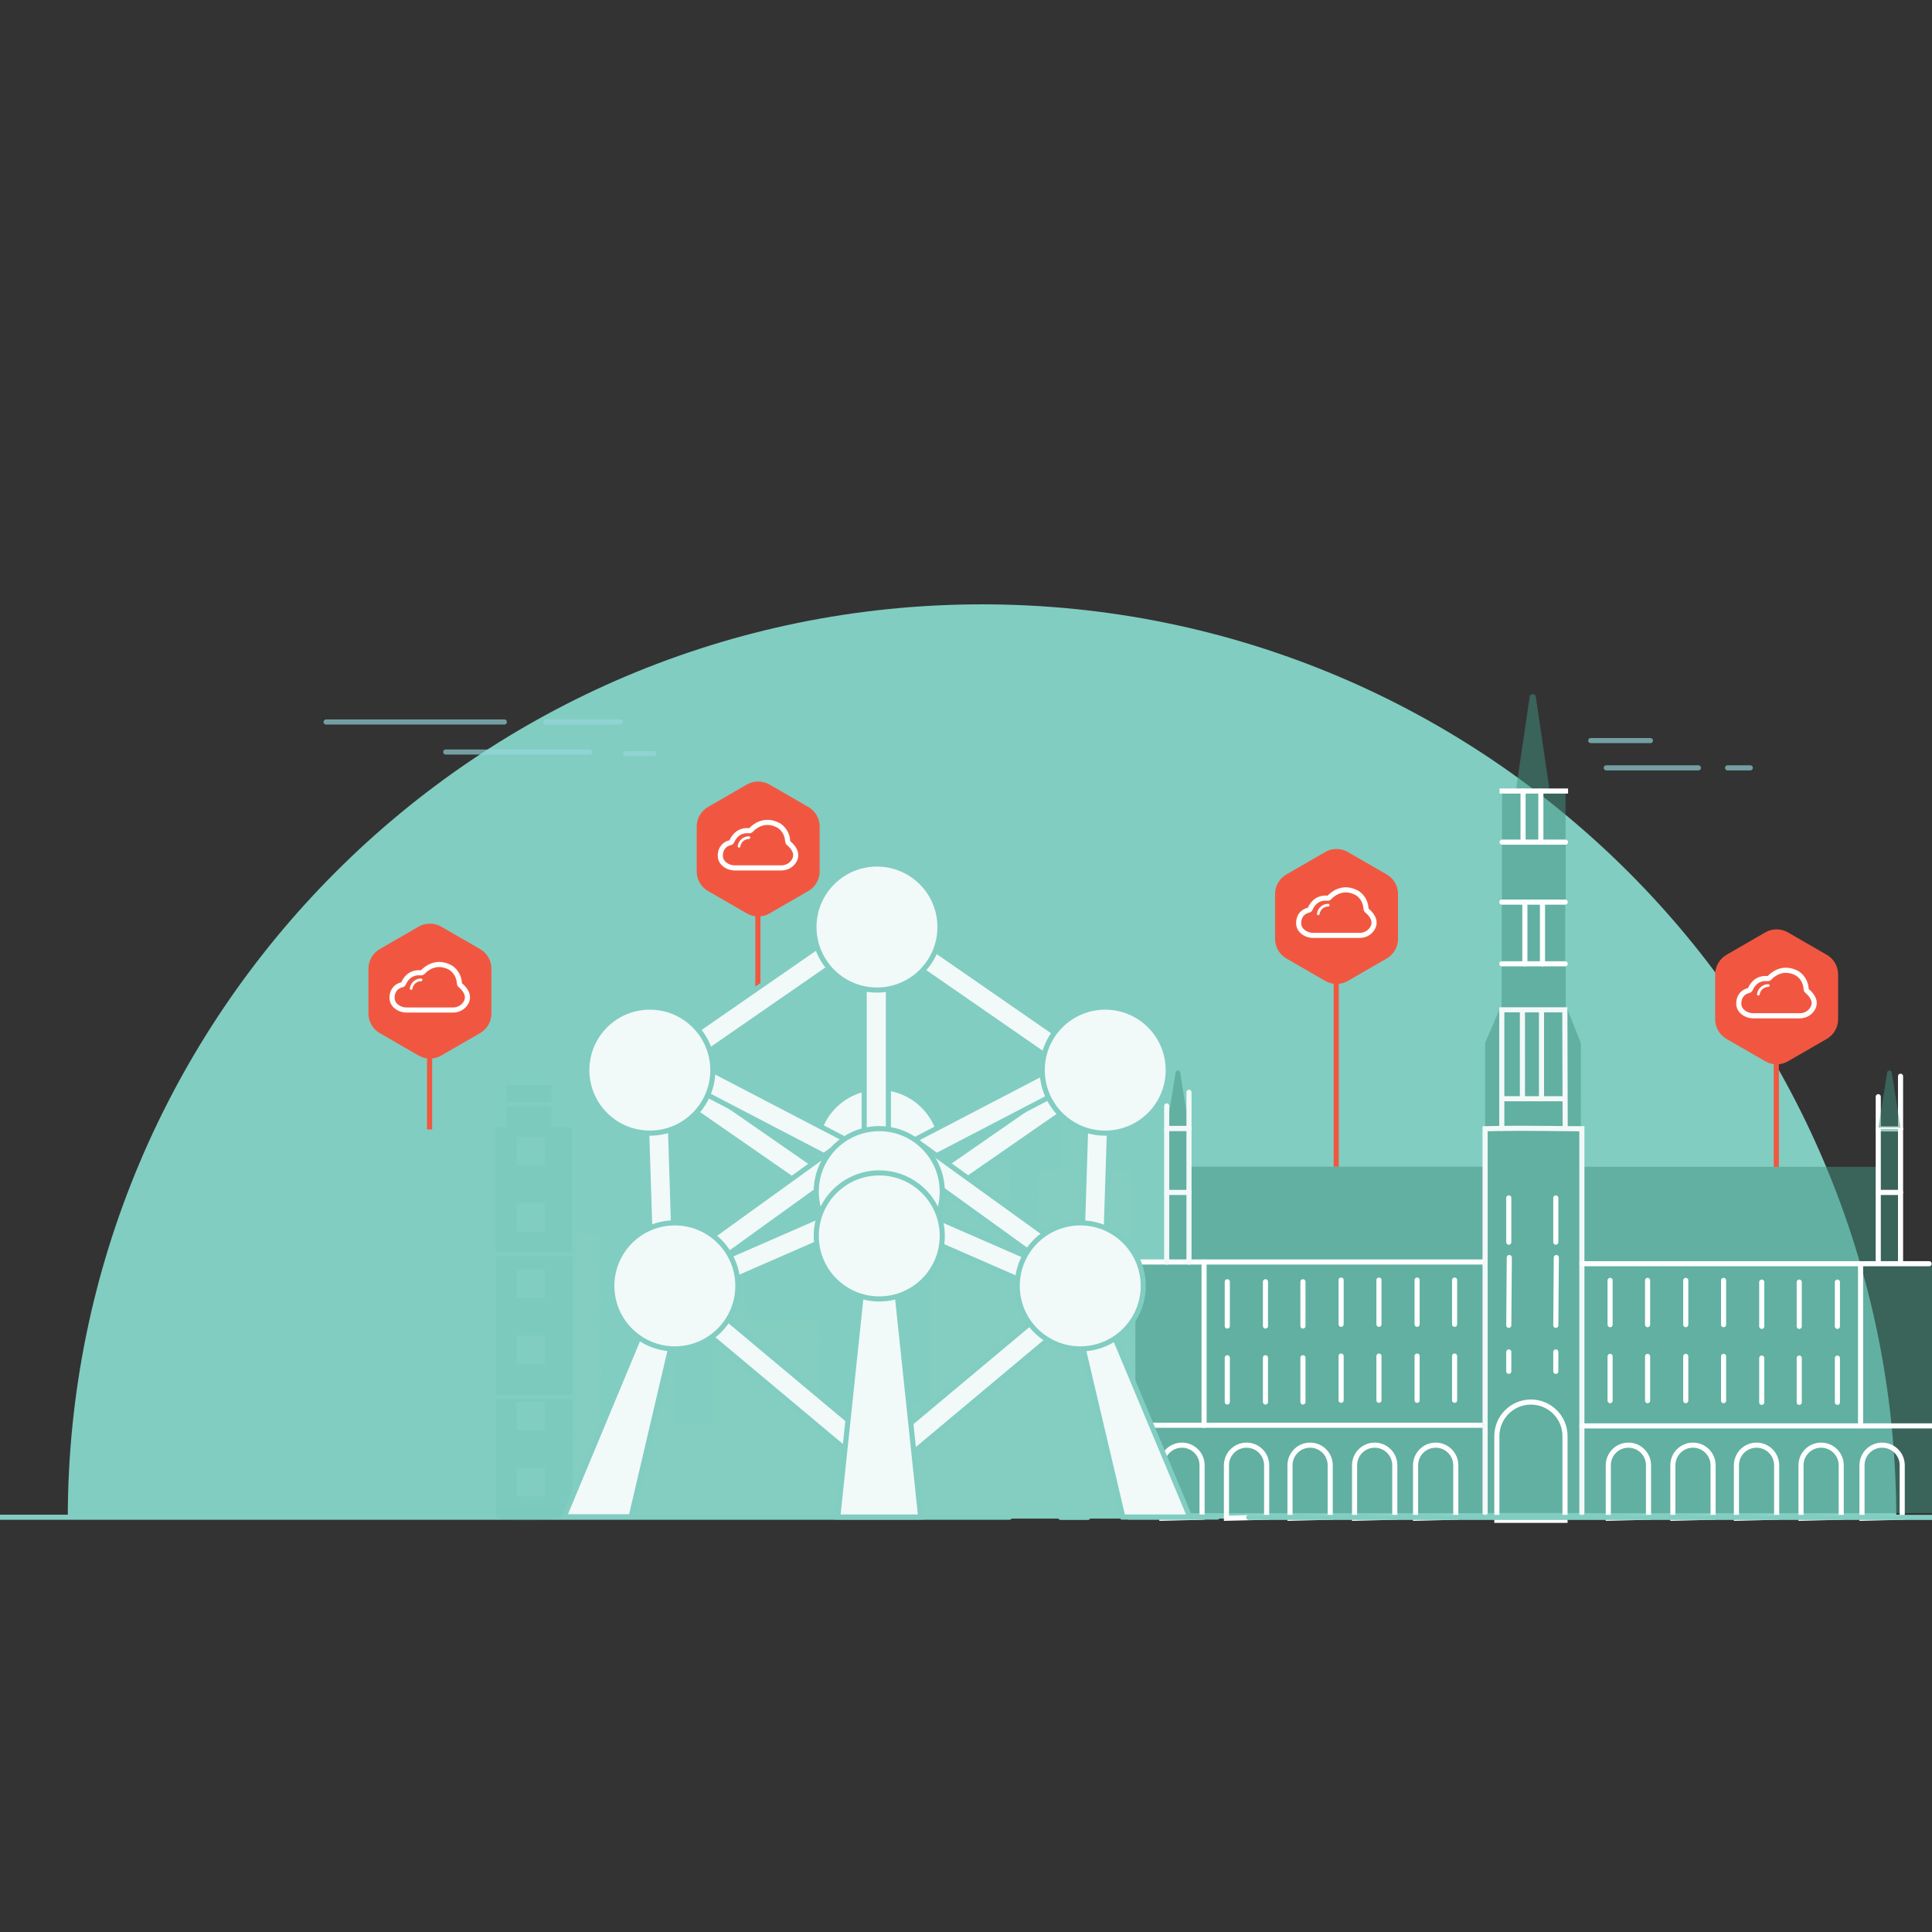 <?xml version="1.0" encoding="utf-8"?>
<!-- Generator: Adobe Illustrator 23.0.4, SVG Export Plug-In . SVG Version: 6.00 Build 0)  -->
<svg version="1.1" xmlns="http://www.w3.org/2000/svg" xmlns:xlink="http://www.w3.org/1999/xlink" x="0px" y="0px"
	 viewBox="0 0 5669.3 5669.3" style="enable-background:new 0 0 5669.3 5669.3;" xml:space="preserve">
<rect x="0" y="0" width="5669.3" height="5669.3" fill="#333333" stroke="none"/>
<style type="text/css">
	.st0{clip-path:url(#XMLID_3_);}
	.st1{opacity:8.000000e-02;fill:#81CDC1;}
	.st2{opacity:0.1;fill:#A6CDC7;enable-background:new    ;}
	.st3{fill:none;stroke:#81CDC1;stroke-width:15;stroke-linecap:round;stroke-miterlimit:10;}
	.st4{fill:none;stroke:#FFFFFF;stroke-width:15;stroke-linecap:round;stroke-miterlimit:10;}
	.st5{fill:none;stroke:#F3F9F8;stroke-width:15;stroke-linecap:round;stroke-miterlimit:10;}
	.st6{opacity:0.66;fill:#FFFFFF;stroke:#96D7DC;stroke-width:15;stroke-linecap:round;stroke-miterlimit:10;}
	.st7{opacity:0.55;}
	.st8{opacity:0.1;fill:#0E9782;enable-background:new    ;}
	.st9{fill:none;stroke:#F15740;stroke-width:15;stroke-miterlimit:10;}
	.st10{fill:#F15740;}
	.st11{fill:#FFFFFF;}
	.st12{fill:none;stroke:#FFFFFF;stroke-width:15;stroke-miterlimit:10;}
	.st13{opacity:0.5;fill:#439483;}
	.st14{fill:none;stroke:#FFFFFF;stroke-width:15;stroke-linecap:square;stroke-miterlimit:10;}
	.st15{fill:#F2F9F9;stroke:#81CDC1;stroke-width:15;stroke-miterlimit:10;}
</style>
<g id="Template">
	<g>
		<defs>
			<path id="XMLID_1_" d="M198.9,4456.2c0-1481.6,1201.1-2682.8,2682.8-2682.8s2682.8,1201.1,2682.8,2682.8"/>
		</defs>
		<use xlink:href="#XMLID_1_"  style="overflow:visible;opacity:0.11;fill:#81CDC1;"/>
		<clipPath id="XMLID_3_">
			<use xlink:href="#XMLID_1_"  style="overflow:visible;opacity:0.11;"/>
		</clipPath>
		<g class="st0">
			<path class="st1" d="M1428.2,3313.2h-392.3v-84.8c0-11.2-9.1-20.3-20.3-20.3c0,0,0,0,0,0H900.4v-90.4c0-7.1-5.7-12.8-12.8-12.8
				l0,0H739.2c-7.1,0-12.8,5.7-12.8,12.8v90.4H591.1c-11.2,0-20.3,9-20.4,20.2c0,0,0,0,0,0.1v84.8l0,0h-374c-2.3,0-4.1,1.9-4.1,4.1
				v1126.5c0,2.3,1.8,4.1,4.1,4.1h248.6c2.3,0,4.1-1.9,4.1-4.1v-151.6c0-2.3,1.9-4.1,4.1-4.1h105c2.3,0,4.1,1.9,4.1,4.1v151.5
				c0,2.3,1.8,4.1,4.1,4.1h491.3c2.3,0,4.1-1.9,4.1-4.1v-151.5c0-2.3,1.8-4.1,4.1-4.1h105c2.3,0,4.1,1.9,4.1,4.1v151.5
				c0,2.3,1.9,4.1,4.1,4.1h248.6c2.3,0,4.1-1.9,4.1-4.1V3317.3C1432.4,3315.1,1430.5,3313.2,1428.2,3313.2z M413.9,4235.4
				c0,2.3-1.8,4.1-4.1,4.1H256.2c-2.3,0-4.1-1.8-4.1-4.1c0,0,0,0,0,0V4183c0-2.3,1.8-4.1,4.1-4.1c0,0,0,0,0,0h153.6
				c2.3,0,4.1,1.9,4.1,4.1L413.9,4235.4z M413.9,4099.9c0,2.3-1.8,4.1-4.1,4.1H256.2c-2.3,0-4.1-1.8-4.1-4.1c0,0,0,0,0,0v-52.4
				c0-2.3,1.8-4.1,4.1-4.1c0,0,0,0,0,0h153.6c2.3,0,4.1,1.9,4.1,4.1l0,0L413.9,4099.9z M413.9,3964.4c0,2.3-1.8,4.1-4.1,4.1H256.2
				c-2.3,0-4.1-1.8-4.1-4.1V3912c0-2.3,1.8-4.1,4.1-4.1c0,0,0,0,0,0h153.6c2.3,0,4.1,1.9,4.1,4.1L413.9,3964.4z M413.9,3828.9
				c0,2.3-1.8,4.1-4.1,4.1c0,0,0,0,0,0H256.2c-2.3,0-4.1-1.8-4.1-4.1c0,0,0,0,0,0v-52.4c0-2.3,1.8-4.1,4.1-4.1c0,0,0,0,0,0h153.6
				c2.3,0,4.1,1.8,4.1,4.1c0,0,0,0,0,0L413.9,3828.9z M413.9,3693.4c0,2.3-1.8,4.1-4.1,4.1H256.2c-2.3,0-4.1-1.8-4.1-4.1
				c0,0,0,0,0,0v-52.5c0-2.3,1.8-4.1,4.1-4.1c0,0,0,0,0,0h153.6c2.3,0,4.1,1.8,4.1,4.1L413.9,3693.4z M413.9,3557.9
				c0,2.3-1.8,4.1-4.1,4.1H256.2c-2.3,0-4.1-1.8-4.1-4.1c0,0,0,0,0,0v-52.5c0-2.3,1.8-4.1,4.1-4.1h153.6c2.3,0,4.1,1.9,4.1,4.1
				L413.9,3557.9z M413.9,3422.3c0,2.3-1.8,4.1-4.1,4.1h0H256.2c-2.3,0-4.1-1.8-4.1-4.1c0,0,0,0,0,0v-52.4c0-2.3,1.8-4.1,4.1-4.1
				c0,0,0,0,0,0h153.6c2.3,0,4.1,1.9,4.1,4.1v0L413.9,3422.3z M778,4235.5c0,2.3-1.8,4.1-4.1,4.1c0,0,0,0,0,0H620.3
				c-2.3,0-4.1-1.8-4.1-4.1V4183c0-2.3,1.9-4.1,4.1-4.1h153.6c2.3,0,4.1,1.8,4.1,4.1c0,0,0,0,0,0V4235.5z M778,4100
				c0,2.3-1.8,4.1-4.1,4.1c0,0,0,0,0,0H620.3c-2.3,0-4.1-1.9-4.1-4.1v-52.5c0-2.3,1.9-4.1,4.1-4.1h153.6c2.3,0,4.1,1.8,4.1,4.1
				c0,0,0,0,0,0V4100z M778,3964.5c0,2.3-1.8,4.1-4.1,4.1H620.3c-2.3,0-4.1-1.8-4.1-4.1V3912c0-2.3,1.9-4.1,4.1-4.1h153.6
				c2.3,0,4.1,1.8,4.1,4.1c0,0,0,0,0,0V3964.5z M778,3828.9c0,2.3-1.8,4.1-4.1,4.1c0,0,0,0,0,0H620.3c-2.3,0-4.1-1.8-4.1-4.1
				c0,0,0,0,0,0v-52.5c0-2.3,1.8-4.1,4.1-4.1c0,0,0,0,0,0h153.6c2.3,0,4.1,1.8,4.1,4.1c0,0,0,0,0,0V3828.9z M778,3693.4
				c0,2.3-1.8,4.1-4.1,4.1c0,0,0,0,0,0H620.3c-2.3,0-4.1-1.9-4.1-4.1v-52.5c0-2.3,1.9-4.1,4.1-4.1h153.6c2.3,0,4.1,1.8,4.1,4.1
				c0,0,0,0,0,0V3693.4z M778,3557.9c0,2.3-1.8,4.1-4.1,4.1c0,0,0,0,0,0H620.3c-2.3,0-4.1-1.8-4.1-4.1v-52.5c0-2.3,1.9-4.1,4.1-4.1
				h153.6c2.3,0,4.1,1.9,4.1,4.1V3557.9z M778,3422.4c0,2.3-1.8,4.1-4.1,4.1c0,0,0,0,0,0H620.3c-2.3,0-4.1-1.9-4.1-4.1v-52.5
				c0-2.3,1.9-4.1,4.1-4.1h153.6c2.3,0,4.1,1.8,4.1,4.1c0,0,0,0,0,0V3422.4z M1026.8,4235.5c0,2.3-1.9,4.1-4.1,4.1h0H869.1
				c-2.3,0-4.1-1.8-4.1-4.1V4183c0-2.3,1.8-4.1,4.1-4.1h153.6c2.3,0,4.1,1.9,4.1,4.1L1026.8,4235.5z M1026.8,4100
				c0,2.3-1.8,4.1-4.1,4.1c0,0,0,0,0,0H869.1c-2.3,0-4.1-1.9-4.1-4.1v-52.5c0-2.3,1.8-4.1,4.1-4.1h153.6c2.3,0,4.1,1.8,4.1,4.1
				c0,0,0,0,0,0L1026.8,4100z M1026.8,3964.5c0,2.3-1.9,4.1-4.1,4.1H869.1c-2.3,0-4.1-1.8-4.1-4.1V3912c0-2.3,1.8-4.1,4.1-4.1h153.6
				c2.3,0,4.1,1.9,4.1,4.1L1026.8,3964.5z M1026.8,3829c0,2.3-1.8,4.1-4.1,4.1c0,0,0,0,0,0H869.1c-2.3,0-4.1-1.8-4.1-4.1v-52.6
				c0-2.3,1.8-4.1,4.1-4.1h153.6c2.3,0,4.1,1.8,4.1,4.1c0,0,0,0,0,0L1026.8,3829z M1026.8,3693.5c0,2.3-1.9,4.1-4.1,4.1H869.1
				c-2.3,0-4.1-1.9-4.1-4.1v-52.6c0-2.3,1.8-4.1,4.1-4.1h153.6c2.3,0,4.1,1.8,4.1,4.1l0,0L1026.8,3693.5z M1026.8,3558
				c0,2.3-1.9,4.1-4.1,4.1l0,0H869.1c-2.3,0-4.1-1.8-4.1-4.1v-52.6c0-2.3,1.8-4.1,4.1-4.1h153.6c2.3,0,4.1,1.9,4.1,4.1L1026.8,3558z
				 M1026.8,3422.5c0,2.3-1.8,4.1-4.1,4.1c0,0,0,0,0,0H869.1c-2.3,0-4.1-1.9-4.1-4.1v-52.5c0-2.3,1.8-4.1,4.1-4.1h153.6
				c2.3,0,4.1,1.8,4.1,4.1c0,0,0,0,0,0L1026.8,3422.5z M1390.9,4235.4c0,2.3-1.9,4.1-4.1,4.1h-153.6c-2.3,0-4.1-1.8-4.1-4.1l0,0
				V4183c0-2.3,1.9-4.1,4.1-4.1h153.6c2.3,0,4.2,1.8,4.2,4.1c0,0,0,0,0,0V4235.4z M1390.9,4099.9c0,2.3-1.9,4.1-4.1,4.1h-153.6
				c-2.3,0-4.1-1.8-4.1-4.1c0,0,0,0,0,0v-52.4c0-2.3,1.8-4.1,4.1-4.1c0,0,0,0,0,0h153.6c2.3,0,4.1,1.9,4.1,4.1L1390.9,4099.9z
				 M1390.9,3964.4c0,2.3-1.9,4.1-4.1,4.1h-153.6c-2.3,0-4.1-1.8-4.1-4.1V3912c0-2.3,1.9-4.1,4.1-4.1h153.6c2.3,0,4.2,1.8,4.2,4.1
				c0,0,0,0,0,0V3964.4z M1390.9,3828.9c0,2.3-1.8,4.1-4.1,4.1c0,0,0,0,0,0h-153.6c-2.3,0-4.1-1.8-4.1-4.1c0,0,0,0,0,0v-52.4
				c0-2.3,1.8-4.1,4.1-4.1c0,0,0,0,0,0h153.6c2.3,0,4.1,1.8,4.1,4.1c0,0,0,0,0,0L1390.9,3828.9z M1390.9,3693.4
				c0,2.3-1.9,4.1-4.1,4.1h-153.6c-2.3,0-4.1-1.9-4.1-4.1v-52.5c0-2.3,1.9-4.1,4.1-4.1l0,0h153.6c2.3,0,4.1,1.8,4.1,4.1
				L1390.9,3693.4z M1390.9,3557.9c0,2.3-1.9,4.1-4.1,4.1h-153.6c-2.3,0-4.1-1.8-4.1-4.1l0,0v-52.5c0-2.3,1.9-4.1,4.1-4.1h153.6
				c2.3,0,4.2,1.8,4.2,4.1c0,0,0,0,0,0V3557.9z M1390.9,3422.3c0,2.3-1.9,4.1-4.1,4.1h-153.6c-2.3,0-4.1-1.8-4.1-4.1c0,0,0,0,0,0
				v-52.4c0-2.3,1.8-4.1,4.1-4.1c0,0,0,0,0,0h153.6c2.3,0,4.1,1.9,4.1,4.1L1390.9,3422.3z"/>
			<polygon class="st2" points="3320.3,3437.2 3253.8,3437 3254.1,3246 3113.4,3245.7 3113,3436.7 3045.1,3436.6 3044.7,3622.6 
				2964.2,3622.5 2964.7,3398.7 2919.5,3398.6 2919.7,3285.5 2892,3285.4 2891.8,3398.6 2730.9,3398.2 2729.4,4112.2 2606.2,4112 
				2606.4,4036.5 2530.9,4036.3 2530.7,4111.8 2407.5,4111.6 2408,3870.2 2186.8,3869.8 2187.1,3708.9 2091.6,3708.7 2091.3,3869.6 
				2086.2,3869.6 2085.6,4178.8 1985.1,4178.6 1985.5,3997.6 1864.8,3997.3 1864.4,4178.3 1763.8,4178.1 1765,3620.1 1690.6,3619.9 
				1688.9,4450.7 3320.3,4450.7 			"/>
		</g>
	</g>
	<line class="st3" x1="-32.8" y1="4452.2" x2="2962.2" y2="4452.2"/>
	<line class="st3" x1="3112.4" y1="4452.7" x2="3192.4" y2="4452.7"/>
	<line class="st4" x1="5577.1" y1="3312.7" x2="5511.7" y2="3312.7"/>
	<line class="st5" x1="3489.1" y1="3312.7" x2="3423.7" y2="3312.7"/>
	<line class="st6" x1="1835.8" y1="2211.4" x2="1918.3" y2="2211.4"/>
	<line class="st6" x1="956.9" y1="2118.6" x2="1480" y2="2118.6"/>
	<line class="st6" x1="1308" y1="2206.7" x2="1729.8" y2="2206.7"/>
	<line class="st6" x1="1602.5" y1="2118.6" x2="1819.3" y2="2118.6"/>
	<g class="st7">
		<path class="st8" d="M1618.2,3246.4H1487v-12.5h131.1v-50.2h-131.3v124h-32v366.3h224.3v-366.3h-61V3246.4z M1598.7,3614.3h-83.6
			v-83.6h83.6V3614.3z M1598.7,3420.2h-83.6v-83.6h83.6V3420.2z"/>
		<path class="st8" d="M1455,4093.1h224.2v-406.5H1455V4093.1z M1515.1,3724.9h83.6v83.6h-83.6V3724.9z M1515.1,3919h83.6v83.6
			h-83.6V3919z"/>
		<path class="st8" d="M1455.1,4454.8c3.6,0.7,7.2,1.5,10.8,2.1c4.9,0.9,9.8,1.8,14.7,2.5l2.9,0.4l5.9,0.8c4.8,0.7,9.8,1.2,14.7,1.7
			l7,0.6l5.6,0.4c3.1,0.2,6.2,0.5,9.2,0.5l5.7,0.2c1.6,0,3,0,4.5,0h5.6c2.5,0,5,0,7.6,0c1.1,0,2.1,0,3.2,0c2.6,0,5.1-0.1,7.6-0.2
			c1.8-0.1,3.5-0.2,5.3-0.2h1.5c1.4,0,2.9-0.2,4.3-0.2h1c3.3-0.2,6.6-0.4,9.8-0.8c3.2-0.3,6.5-0.6,9.8-1l6.7-0.8
			c27.3-3.8,54.2-9.5,80.7-17.1v-338h-224.3L1455.1,4454.8z M1515.1,4113.1h83.6v83.6h-83.6V4113.1z M1515.1,4307.3h83.6v83.6h-83.6
			V4307.3z"/>
		<path class="st8" d="M2893.8,4105.7c-0.5-1.9-1-3.7-1.6-5.6C2892.8,4102,2893.2,4103.9,2893.8,4105.7z"/>
		<rect x="1618.2" y="3233.9" class="st8" width="0.1" height="12.5"/>
	</g>
</g>
<g id="Layer_8">
	<g>
		<line class="st6" x1="4713.5" y1="2253.2" x2="4983.8" y2="2253.2"/>
		<line class="st6" x1="4667.9" y1="2173.2" x2="4843" y2="2173.2"/>
		<line class="st6" x1="5069.5" y1="2253.2" x2="5136.1" y2="2253.2"/>
	</g>
</g>
<g id="Layer_10">
	<g>
		<line class="st9" x1="2223.9" y1="2897" x2="2223.9" y2="2603.5"/>
		<path class="st10" d="M2191.6,2302.2l-114,65.8c-20.5,11.9-33.2,33.8-33.2,57.5v131.6c0,23.7,12.6,45.6,33.2,57.5l114,65.8
			c20.5,11.9,45.8,11.9,66.4,0l114-65.8c20.5-11.9,33.2-33.8,33.2-57.5v-131.6c0-23.7-12.6-45.6-33.2-57.5l-114-65.8
			C2237.4,2290.4,2212.1,2290.4,2191.6,2302.2z"/>
		<g>
			<g>
				<path class="st11" d="M2197.7,2454c-16.6,0-30.7,12.4-33,28.8c-0.3,2.2,1.2,4.2,3.4,4.5c0.2,0,0.4,0,0.5,0
					c1.9,0,3.6-1.4,3.9-3.4c1.7-12.5,12.5-21.9,25.1-21.9c2.2,0,4-1.8,4-4C2201.7,2455.7,2199.9,2454,2197.7,2454z"/>
			</g>
		</g>
		<path class="st12" d="M2147.7,2468.6c3.9-9.4,17.5-34,50.3-30.9c2.2,0.2,4.4-0.6,5.9-2.2c8.2-8.8,37.9-35.6,79.5-14.1
			c0,0,26,12.4,28,47.6c0.1,2,1.1,3.8,2.7,5.1c8.1,6.5,31.9,28.5,14.9,53.8c-8,11.9-21.6,18.9-36,18.9h-136.6
			c-11.9,0-23.4-4.2-32.1-12.2c-7.5-6.8-12.1-16.5-10.2-30.1c3.4-23.6,20.9-30,28.6-31.7C2144.9,2472.3,2146.8,2470.8,2147.7,2468.6
			z"/>
	</g>
</g>
<g id="Layer_9">
	<g>
		<line class="st9" x1="1260.6" y1="3314.1" x2="1260.6" y2="3020.5"/>
		<path class="st10" d="M1228.4,2719.2l-114,65.8c-20.5,11.9-33.2,33.8-33.2,57.5v131.6c0,23.7,12.6,45.6,33.2,57.5l114,65.8
			c20.5,11.9,45.8,11.9,66.4,0l114-65.8c20.5-11.9,33.2-33.8,33.2-57.5v-131.6c0-23.7-12.6-45.6-33.2-57.5l-114-65.8
			C1274.2,2707.4,1248.9,2707.4,1228.4,2719.2z"/>
		<g>
			<g>
				<path class="st11" d="M1235.6,2871.3c-16.6,0-30.7,12.4-33,28.8c-0.3,2.2,1.2,4.2,3.4,4.5c0.2,0,0.4,0,0.5,0
					c1.9,0,3.6-1.4,3.9-3.4c1.7-12.5,12.5-21.9,25.1-21.9c2.2,0,4-1.8,4-4C1239.6,2873,1237.8,2871.3,1235.6,2871.3z"/>
			</g>
		</g>
		<path class="st12" d="M1184.4,2885.6c3.9-9.4,17.5-34,50.3-30.9c2.2,0.2,4.4-0.6,5.9-2.2c8.2-8.8,37.9-35.6,79.5-14.1
			c0,0,26,12.4,28,47.6c0.1,2,1.1,3.8,2.7,5.1c8.1,6.5,31.9,28.5,14.9,53.8c-8,11.9-21.6,18.9-36,18.9h-136.6
			c-11.9,0-23.4-4.2-32.1-12.2c-7.5-6.8-12.1-16.5-10.2-30.1c3.4-23.6,20.9-30,28.6-31.7C1181.7,2889.3,1183.5,2887.8,1184.4,2885.6
			z"/>
	</g>
</g>
<g id="Layer_6">
	<g>
		<rect x="3331.6" y="4188.5" class="st13" width="1019.7" height="251.6"/>
		<rect x="3538.6" y="3707.6" class="st13" width="812.8" height="476"/>
		<rect x="4357.9" y="3316.7" class="st13" width="278.3" height="1123"/>
		<rect x="3331.7" y="3707.4" class="st13" width="201.7" height="475.3"/>
		<rect x="4406.4" y="3223.7" class="st13" width="187.9" height="88.7"/>
		<rect x="4406.4" y="2833.7" class="st13" width="188" height="130"/>
		<rect x="4407.4" y="2475" class="st13" width="187.1" height="172.7"/>
		
			<rect x="4349.2" y="2709.2" transform="matrix(2.767875e-04 -1 1 2.767875e-04 1696.234 7176.77)" class="st13" width="176.7" height="61.7"/>
		
			<rect x="4409.2" y="2717.1" transform="matrix(2.767874e-04 -1 1 2.767874e-04 1756.275 7236.861)" class="st13" width="176.7" height="46"/>
		
			<rect x="4471.3" y="2706.8" transform="matrix(2.767875e-04 -1 1 2.767875e-04 1818.348 7298.985)" class="st13" width="176.7" height="66.6"/>
		<path class="st13" d="M4488.7,2044.7c1.5-10.4,16.5-10.4,18,0l15.7,106.1l23.1,156.6c0.8,5.5-3.5,10.4-9,10.4l-38.8,0l-38.8,0
			c-5.6,0-9.8-4.9-9-10.4l23.2-156.5L4488.7,2044.7z"/>
		<polygon class="st13" points="4358.1,3060.7 4401.4,2959.1 4401.3,3312.4 4358.1,3312.4 		"/>
		<polygon class="st13" points="4638.9,3060.8 4598.4,2959.1 4598.3,3312.5 4638.8,3312.5 		"/>
		<rect x="3492.4" y="3423.6" class="st13" width="859" height="279.9"/>
		<rect x="4641.4" y="3423.9" class="st13" width="866.3" height="279.9"/>
		<rect x="5511.7" y="3502.7" class="st13" width="65.3" height="201"/>
		<rect x="5511.7" y="3312.7" class="st13" width="65.3" height="186.4"/>
		<path class="st13" d="M3449.8,3147.1c1.2-7.6,12.1-7.6,13.3,0l9.6,60l16.2,101.7l-32.5,0l-32.5,0l16.3-101.6L3449.8,3147.1z"/>
		<rect x="3423.7" y="3502.7" class="st13" width="65.3" height="201"/>
		<rect x="3423.7" y="3312.7" class="st13" width="65.3" height="186.4"/>
		
			<rect x="4363.7" y="2365.7" transform="matrix(2.766902e-04 -1 1 2.766902e-04 2040.728 6834.365)" class="st13" width="149.7" height="61.7"/>
		
			<rect x="4423.7" y="2373.6" transform="matrix(2.766901e-04 -1 1 2.766901e-04 2100.769 6894.456)" class="st13" width="149.7" height="46"/>
		
			<rect x="4485.8" y="2363.3" transform="matrix(2.766902e-04 -1 1 2.766902e-04 2162.842 6956.58)" class="st13" width="149.7" height="66.6"/>
		<path class="st12" d="M3468.4,4240.7L3468.4,4240.7c-32.6,0-59,26.4-59,59v155.5l118-3v-152.5
			C3527.4,4267.1,3500.9,4240.7,3468.4,4240.7z"/>
		<path class="st12" d="M3657.9,4240.7L3657.9,4240.7c-32.6,0-59,26.4-59,59v155.5l118-3v-152.5
			C3716.9,4267.1,3690.4,4240.7,3657.9,4240.7z"/>
		<path class="st12" d="M3844.4,4240.7L3844.4,4240.7c-32.6,0-59,26.4-59,59v155.5l118-3v-152.5
			C3903.4,4267.1,3876.9,4240.7,3844.4,4240.7z"/>
		<path class="st12" d="M4033.9,4240.7L4033.9,4240.7c-32.6,0-59,26.4-59,59v155.5l118-3v-152.5
			C4092.9,4267.1,4066.4,4240.7,4033.9,4240.7z"/>
		<path class="st12" d="M4212.9,4240.7L4212.9,4240.7c-32.6,0-59,26.4-59,59v155.5l118-3v-152.5
			C4271.9,4267.1,4245.4,4240.7,4212.9,4240.7z"/>
		<rect x="4641.6" y="4188.5" class="st13" width="1054.2" height="251.6"/>
		<path class="st12" d="M4778.4,4240.7L4778.4,4240.7c-32.6,0-59,26.4-59,59v155.5l118-3v-152.5
			C4837.4,4267.1,4810.9,4240.7,4778.4,4240.7z"/>
		<path class="st12" d="M4967.9,4240.7L4967.9,4240.7c-32.6,0-59,26.4-59,59v155.5l118-3v-152.5
			C5026.9,4267.1,5000.4,4240.7,4967.9,4240.7z"/>
		<path class="st12" d="M5154.4,4240.7L5154.4,4240.7c-32.6,0-59,26.4-59,59v155.5l118-3v-152.5
			C5213.4,4267.1,5186.9,4240.7,5154.4,4240.7z"/>
		<path class="st12" d="M5343.9,4240.7L5343.9,4240.7c-32.6,0-59,26.4-59,59v155.5l118-3v-152.5
			C5402.9,4267.1,5376.4,4240.7,5343.9,4240.7z"/>
		<path class="st12" d="M5522.9,4240.7L5522.9,4240.7c-32.6,0-59,26.4-59,59v155.5l118-3v-152.5
			C5581.9,4267.1,5555.4,4240.7,5522.9,4240.7z"/>
		<line class="st3" x1="3312.4" y1="4451.7" x2="3572.4" y2="4451.7"/>
		<path class="st12" d="M4492.4,4114.2L4492.4,4114.2c-55.2,0-100,44.8-100,100v247h200v-247
			C4592.4,4159,4547.6,4114.2,4492.4,4114.2z"/>
		<line class="st4" x1="4427.4" y1="3967.1" x2="4427.4" y2="4024.1"/>
		<line class="st4" x1="4427.4" y1="3515.2" x2="4427.4" y2="3645.1"/>
		<line class="st4" x1="4268.4" y1="3979.2" x2="4268.4" y2="4109.1"/>
		<line class="st4" x1="4158.4" y1="3979.2" x2="4158.4" y2="4109.1"/>
		<line class="st4" x1="4046.4" y1="3979.2" x2="4046.4" y2="4109.1"/>
		<line class="st4" x1="3935.4" y1="3979.2" x2="3935.4" y2="4109.1"/>
		<line class="st4" x1="3823.4" y1="3984.2" x2="3823.4" y2="4114.1"/>
		<line class="st4" x1="3713.4" y1="3984.2" x2="3713.4" y2="4114.1"/>
		<line class="st4" x1="3601.4" y1="3984.2" x2="3601.4" y2="4114.1"/>
		<line class="st4" x1="4268.4" y1="3756.2" x2="4268.4" y2="3886.1"/>
		<line class="st4" x1="4158.4" y1="3756.2" x2="4158.4" y2="3886.1"/>
		<line class="st4" x1="4046.4" y1="3756.2" x2="4046.4" y2="3886.1"/>
		<line class="st4" x1="3935.4" y1="3756.2" x2="3935.4" y2="3886.1"/>
		<line class="st4" x1="3823.4" y1="3761.2" x2="3823.4" y2="3891.1"/>
		<line class="st4" x1="3713.4" y1="3761.2" x2="3713.4" y2="3891.1"/>
		<line class="st4" x1="3601.4" y1="3761.2" x2="3601.4" y2="3891.1"/>
		
			<rect x="4641.7" y="3708.6" transform="matrix(-1 2.790734e-04 -2.790734e-04 -1 10097.306 7891.784)" class="st13" width="812.8" height="476"/>
		
			<rect x="5459.7" y="3708.4" transform="matrix(-1 2.368281e-04 -2.368281e-04 -1 11156.592 7890.841)" class="st13" width="236.2" height="475.3"/>
		<line class="st4" x1="4724.7" y1="3980.2" x2="4724.7" y2="4110.1"/>
		<line class="st4" x1="4834.7" y1="3980.2" x2="4834.7" y2="4110.1"/>
		<line class="st4" x1="4946.7" y1="3980.2" x2="4946.7" y2="4110.1"/>
		<line class="st4" x1="5057.7" y1="3980.2" x2="5057.7" y2="4110.1"/>
		<line class="st4" x1="5169.7" y1="3985.2" x2="5169.7" y2="4115.1"/>
		<line class="st4" x1="5279.7" y1="3985.2" x2="5279.7" y2="4115.1"/>
		<line class="st4" x1="5391.7" y1="3985.2" x2="5391.7" y2="4115.1"/>
		<line class="st4" x1="4724.7" y1="3757.2" x2="4724.7" y2="3887.1"/>
		<line class="st4" x1="4834.7" y1="3757.2" x2="4834.7" y2="3887.1"/>
		<line class="st4" x1="4946.7" y1="3757.2" x2="4946.7" y2="3887.1"/>
		<line class="st4" x1="5057.7" y1="3757.2" x2="5057.7" y2="3887.1"/>
		<line class="st4" x1="5169.7" y1="3762.2" x2="5169.7" y2="3892.1"/>
		<line class="st4" x1="5279.7" y1="3762.2" x2="5279.7" y2="3892.1"/>
		<line class="st4" x1="5391.7" y1="3762.2" x2="5391.7" y2="3892.1"/>
		<line class="st4" x1="4428.9" y1="3690.2" x2="4427.4" y2="3889.1"/>
		<line class="st4" x1="4565.4" y1="3967.1" x2="4565.4" y2="4024.1"/>
		<line class="st4" x1="4565.4" y1="3515.2" x2="4565.4" y2="3645.1"/>
		<line class="st4" x1="4566.9" y1="3690.2" x2="4565.4" y2="3889.1"/>
		<line class="st12" x1="3331.9" y1="4182.2" x2="4350.9" y2="4182.2"/>
		<path class="st5" d="M4357.9,4439.2v-1127c0,0,17.9-0.4,44.8-0.9c78.9-1.4,191.5,1.1,239.2,0.9v1128"/>
		<polyline class="st12" points="4351.9,3703.2 3534.9,3703.2 3332.6,3703.2 		"/>
		<line class="st4" x1="3533.3" y1="4182.7" x2="3533.3" y2="3703.2"/>
		<line class="st4" x1="4641.9" y1="4184.2" x2="5696" y2="4184.2"/>
		<line class="st4" x1="5660.9" y1="3708.2" x2="4641.9" y2="3708.2"/>
		<line class="st4" x1="5459.7" y1="3708.5" x2="5459.7" y2="4183.7"/>
		<line class="st4" x1="5511.6" y1="3703.7" x2="5511.6" y2="3218.2"/>
		<polyline class="st4" points="5577,3703.7 5577,3505.8 5577,3158.2 		"/>
		<line class="st4" x1="5511.7" y1="3499.1" x2="5576.9" y2="3499.1"/>
		<line class="st5" x1="3489" y1="3703.7" x2="3489" y2="3205.2"/>
		<line class="st5" x1="3423.6" y1="3703.7" x2="3423.6" y2="3245.1"/>
		<line class="st5" x1="3489" y1="3499.1" x2="3423.7" y2="3499.1"/>
		<line class="st4" x1="4474.6" y1="2828.4" x2="4474.6" y2="2651.2"/>
		<line class="st3" x1="5721.2" y1="4452.7" x2="3664.4" y2="4452.7"/>
		
			<rect x="4312.3" y="3063" transform="matrix(2.767875e-04 -1 1 2.767875e-04 1342.325 7529.485)" class="st13" width="249.3" height="60.8"/>
		
			<rect x="4372.8" y="3070.4" transform="matrix(2.767874e-04 -1 1 2.767874e-04 1402.816 7590.027)" class="st13" width="249.3" height="46"/>
		
			<rect x="4435" y="3060.2" transform="matrix(2.767875e-04 -1 1 2.767875e-04 1464.938 7652.2)" class="st13" width="249.3" height="66.5"/>
		<path class="st13" d="M5537.8,3147.1c1.2-7.6,12.1-7.6,13.3,0l9.6,60l16.2,101.7l-32.5,0l-32.5,0l16.3-101.6L5537.8,3147.1z"/>
		<line class="st4" x1="4406.9" y1="2828.2" x2="4592.9" y2="2828.2"/>
		<line class="st4" x1="4406.9" y1="2647.2" x2="4592.9" y2="2647.2"/>
		<line class="st4" x1="4407.9" y1="2471.2" x2="4593.9" y2="2471.2"/>
		<polyline class="st14" points="4407.9,2321.2 4470.9,2321.2 4593.9,2321.2 		"/>
		<line class="st4" x1="4469.3" y1="2471.4" x2="4469.3" y2="2321.2"/>
		<line class="st4" x1="4521.5" y1="2471.4" x2="4521.5" y2="2321.7"/>
		<line class="st4" x1="4526.3" y1="2828.4" x2="4526.3" y2="2652.2"/>
		<polyline class="st5" points="4592.9,3304.6 4591.9,2963.2 4406.9,2963.2 4406.9,3221.2 4406.9,3311.2 		"/>
		<line class="st5" x1="4589.9" y1="3224.2" x2="4406.9" y2="3224.2"/>
		<line class="st5" x1="4467.4" y1="2968.8" x2="4467.4" y2="3218.2"/>
		<line class="st5" x1="4523.4" y1="2968.8" x2="4523.4" y2="3218.2"/>
		<line class="st5" x1="3426.3" y1="3311.3" x2="3489.1" y2="3311.3"/>
	</g>
</g>
<g id="Atomium">
	<g>
		<circle class="st15" cx="2578.8" cy="3375.9" r="184.9"/>
		
			<rect x="1902" y="3278.5" transform="matrix(1 -3.194216e-02 3.194216e-02 1 -110.333 63.648)" class="st15" width="70" height="413.2"/>
		
			<rect x="2209.3" y="2690.1" transform="matrix(0.569 0.822 -0.822 0.569 3375.111 -584.231)" class="st15" width="71" height="474.3"/>
		
			<rect x="2202.6" y="3120.1" transform="matrix(0.57 -0.822 0.822 0.57 -1796.064 3283.581)" class="st15" width="71" height="474.3"/>
		<rect x="2535.9" y="2866.7" class="st15" width="71" height="474.3"/>
		
			<rect x="3181.6" y="3291.8" transform="matrix(-1 -3.194216e-02 3.194216e-02 -1 6319.695 7097.817)" class="st15" width="70" height="413.2"/>
		
			<rect x="2869.1" y="2706.7" transform="matrix(-0.569 0.822 -0.822 -0.569 6978.097 2229.829)" class="st15" width="71" height="474.3"/>
		
			<rect x="2875.8" y="3129.9" transform="matrix(-0.57 -0.822 0.822 -0.57 1803.104 7678.052)" class="st15" width="71" height="474.3"/>
		
			<rect x="2255.7" y="3757.8" transform="matrix(0.642 -0.767 0.767 0.642 -2282.9 3208.065)" class="st15" width="71" height="577.9"/>
		
			<rect x="2236" y="3039.9" transform="matrix(0.462 -0.887 0.887 0.462 -1684.581 3775.634)" class="st15" width="71" height="474.3"/>
		
			<rect x="2845.8" y="3043.3" transform="matrix(-0.462 -0.887 0.887 -0.462 1305.127 7352.123)" class="st15" width="71" height="474.3"/>
		
			<rect x="2242.9" y="3255.7" transform="matrix(-0.585 -0.811 0.811 -0.585 746.634 7449.457)" class="st15" width="71" height="556.1"/>
		
			<rect x="2881.2" y="3279.5" transform="matrix(0.585 -0.811 0.811 0.585 -1675.019 3840.345)" class="st15" width="71" height="556.1"/>
		
			<rect x="2262.6" y="3414.2" transform="matrix(-0.4 -0.916 0.916 -0.4 -127.382 7219.296)" class="st15" width="71" height="474.3"/>
		
			<rect x="2861.5" y="3438" transform="matrix(0.4 -0.916 0.916 0.4 -1630.722 4858.02)" class="st15" width="71" height="474.3"/>
		<circle class="st15" cx="2580.1" cy="3496.8" r="184.9"/>
		
			<rect x="2835.1" y="3756" transform="matrix(-0.642 -0.767 0.767 -0.642 1598.569 8865.441)" class="st15" width="71" height="606.4"/>
		<polygon class="st15" points="2611.7,3598.4 2548.4,3598.4 2458.4,4451.7 2701.7,4451.7 		"/>
		<polygon class="st15" points="1878.6,3915 1655.4,4450.8 1852,4450.8 1975.3,3924.9 		"/>
		<polygon class="st15" points="3268.2,3918.3 3491.5,4451.7 3294.9,4451.7 3171.6,3928.2 		"/>
		<circle class="st15" cx="1906.9" cy="3140.2" r="184.9"/>
		<circle class="st15" cx="2573.4" cy="2720.3" r="184.9"/>
		<circle class="st15" cx="1980.3" cy="3773.3" r="184.9"/>
		<circle class="st15" cx="3243.2" cy="3140.2" r="184.9"/>
		<circle class="st15" cx="3169.9" cy="3773.3" r="184.9"/>
		<circle class="st15" cx="2580.1" cy="3626.7" r="184.9"/>
	</g>
</g>
<g id="Layer_12">
	<g>
		<line class="st9" x1="3921" y1="3423.6" x2="3921" y2="2801.5"/>
		<path class="st10" d="M3888.8,2500.2l-114,65.8c-20.5,11.9-33.2,33.8-33.2,57.5v131.6c0,23.7,12.6,45.6,33.2,57.5l114,65.8
			c20.5,11.9,45.8,11.9,66.4,0l114-65.8c20.5-11.9,33.2-33.8,33.2-57.5v-131.6c0-23.7-12.6-45.6-33.2-57.5l-114-65.8
			C3934.6,2488.3,3909.3,2488.3,3888.8,2500.2z"/>
		<g>
			<g>
				<path class="st11" d="M3897.5,2652.1c-16.6,0-30.7,12.4-33,28.8c-0.3,2.2,1.2,4.2,3.4,4.5c0.2,0,0.4,0,0.5,0
					c1.9,0,3.6-1.4,3.9-3.4c1.7-12.5,12.5-21.9,25.1-21.9c2.2,0,4-1.8,4-4C3901.5,2653.9,3899.7,2652.1,3897.5,2652.1z"/>
			</g>
		</g>
		<path class="st12" d="M3844.8,2666.6c3.9-9.4,17.5-34,50.3-30.9c2.2,0.2,4.4-0.6,5.9-2.2c8.2-8.8,37.9-35.6,79.5-14.1
			c0,0,26,12.4,28,47.6c0.1,2,1.1,3.8,2.7,5.1c8.1,6.5,31.9,28.5,14.9,53.8c-8,11.9-21.6,18.9-36,18.9h-136.6
			c-11.9,0-23.4-4.2-32.1-12.2c-7.5-6.8-12.1-16.5-10.2-30.1c3.4-23.6,20.9-30,28.6-31.7C3842.1,2670.3,3843.9,2668.8,3844.8,2666.6
			z"/>
	</g>
</g>
<g id="Layer_13">
	<g>
		<line class="st9" x1="5212.5" y1="3424.2" x2="5212.5" y2="3037.4"/>
		<path class="st10" d="M5180.2,2736l-114,65.8c-20.5,11.9-33.2,33.8-33.2,57.5V2991c0,23.7,12.6,45.6,33.2,57.5l114,65.8
			c20.5,11.9,45.8,11.9,66.4,0l114-65.8c20.5-11.9,33.2-33.8,33.2-57.5v-131.6c0-23.7-12.6-45.6-33.2-57.5l-114-65.8
			C5226,2724.2,5200.7,2724.2,5180.2,2736z"/>
		<g>
			<g>
				<path class="st11" d="M5188.9,2888c-16.6,0-30.7,12.4-33,28.8c-0.3,2.2,1.2,4.2,3.4,4.5c0.2,0,0.4,0,0.5,0
					c1.9,0,3.6-1.4,3.9-3.4c1.7-12.5,12.5-21.9,25.1-21.9c2.2,0,4-1.8,4-4C5192.9,2889.7,5191.1,2888,5188.9,2888z"/>
			</g>
		</g>
		<path class="st12" d="M5136.3,2902.5c3.9-9.4,17.5-34,50.3-30.9c2.2,0.2,4.4-0.6,5.9-2.2c8.2-8.8,37.9-35.6,79.5-14.1
			c0,0,26,12.4,28,47.6c0.1,2,1.1,3.8,2.7,5.1c8.1,6.5,31.9,28.5,14.9,53.8c-8,11.9-21.6,18.9-36,18.9h-136.6
			c-11.9,0-23.4-4.2-32.1-12.2c-7.5-6.8-12.1-16.5-10.2-30.1c3.4-23.6,20.9-30,28.6-31.7C5133.5,2906.1,5135.4,2904.6,5136.3,2902.5
			z"/>
	</g>
</g>
</svg>
